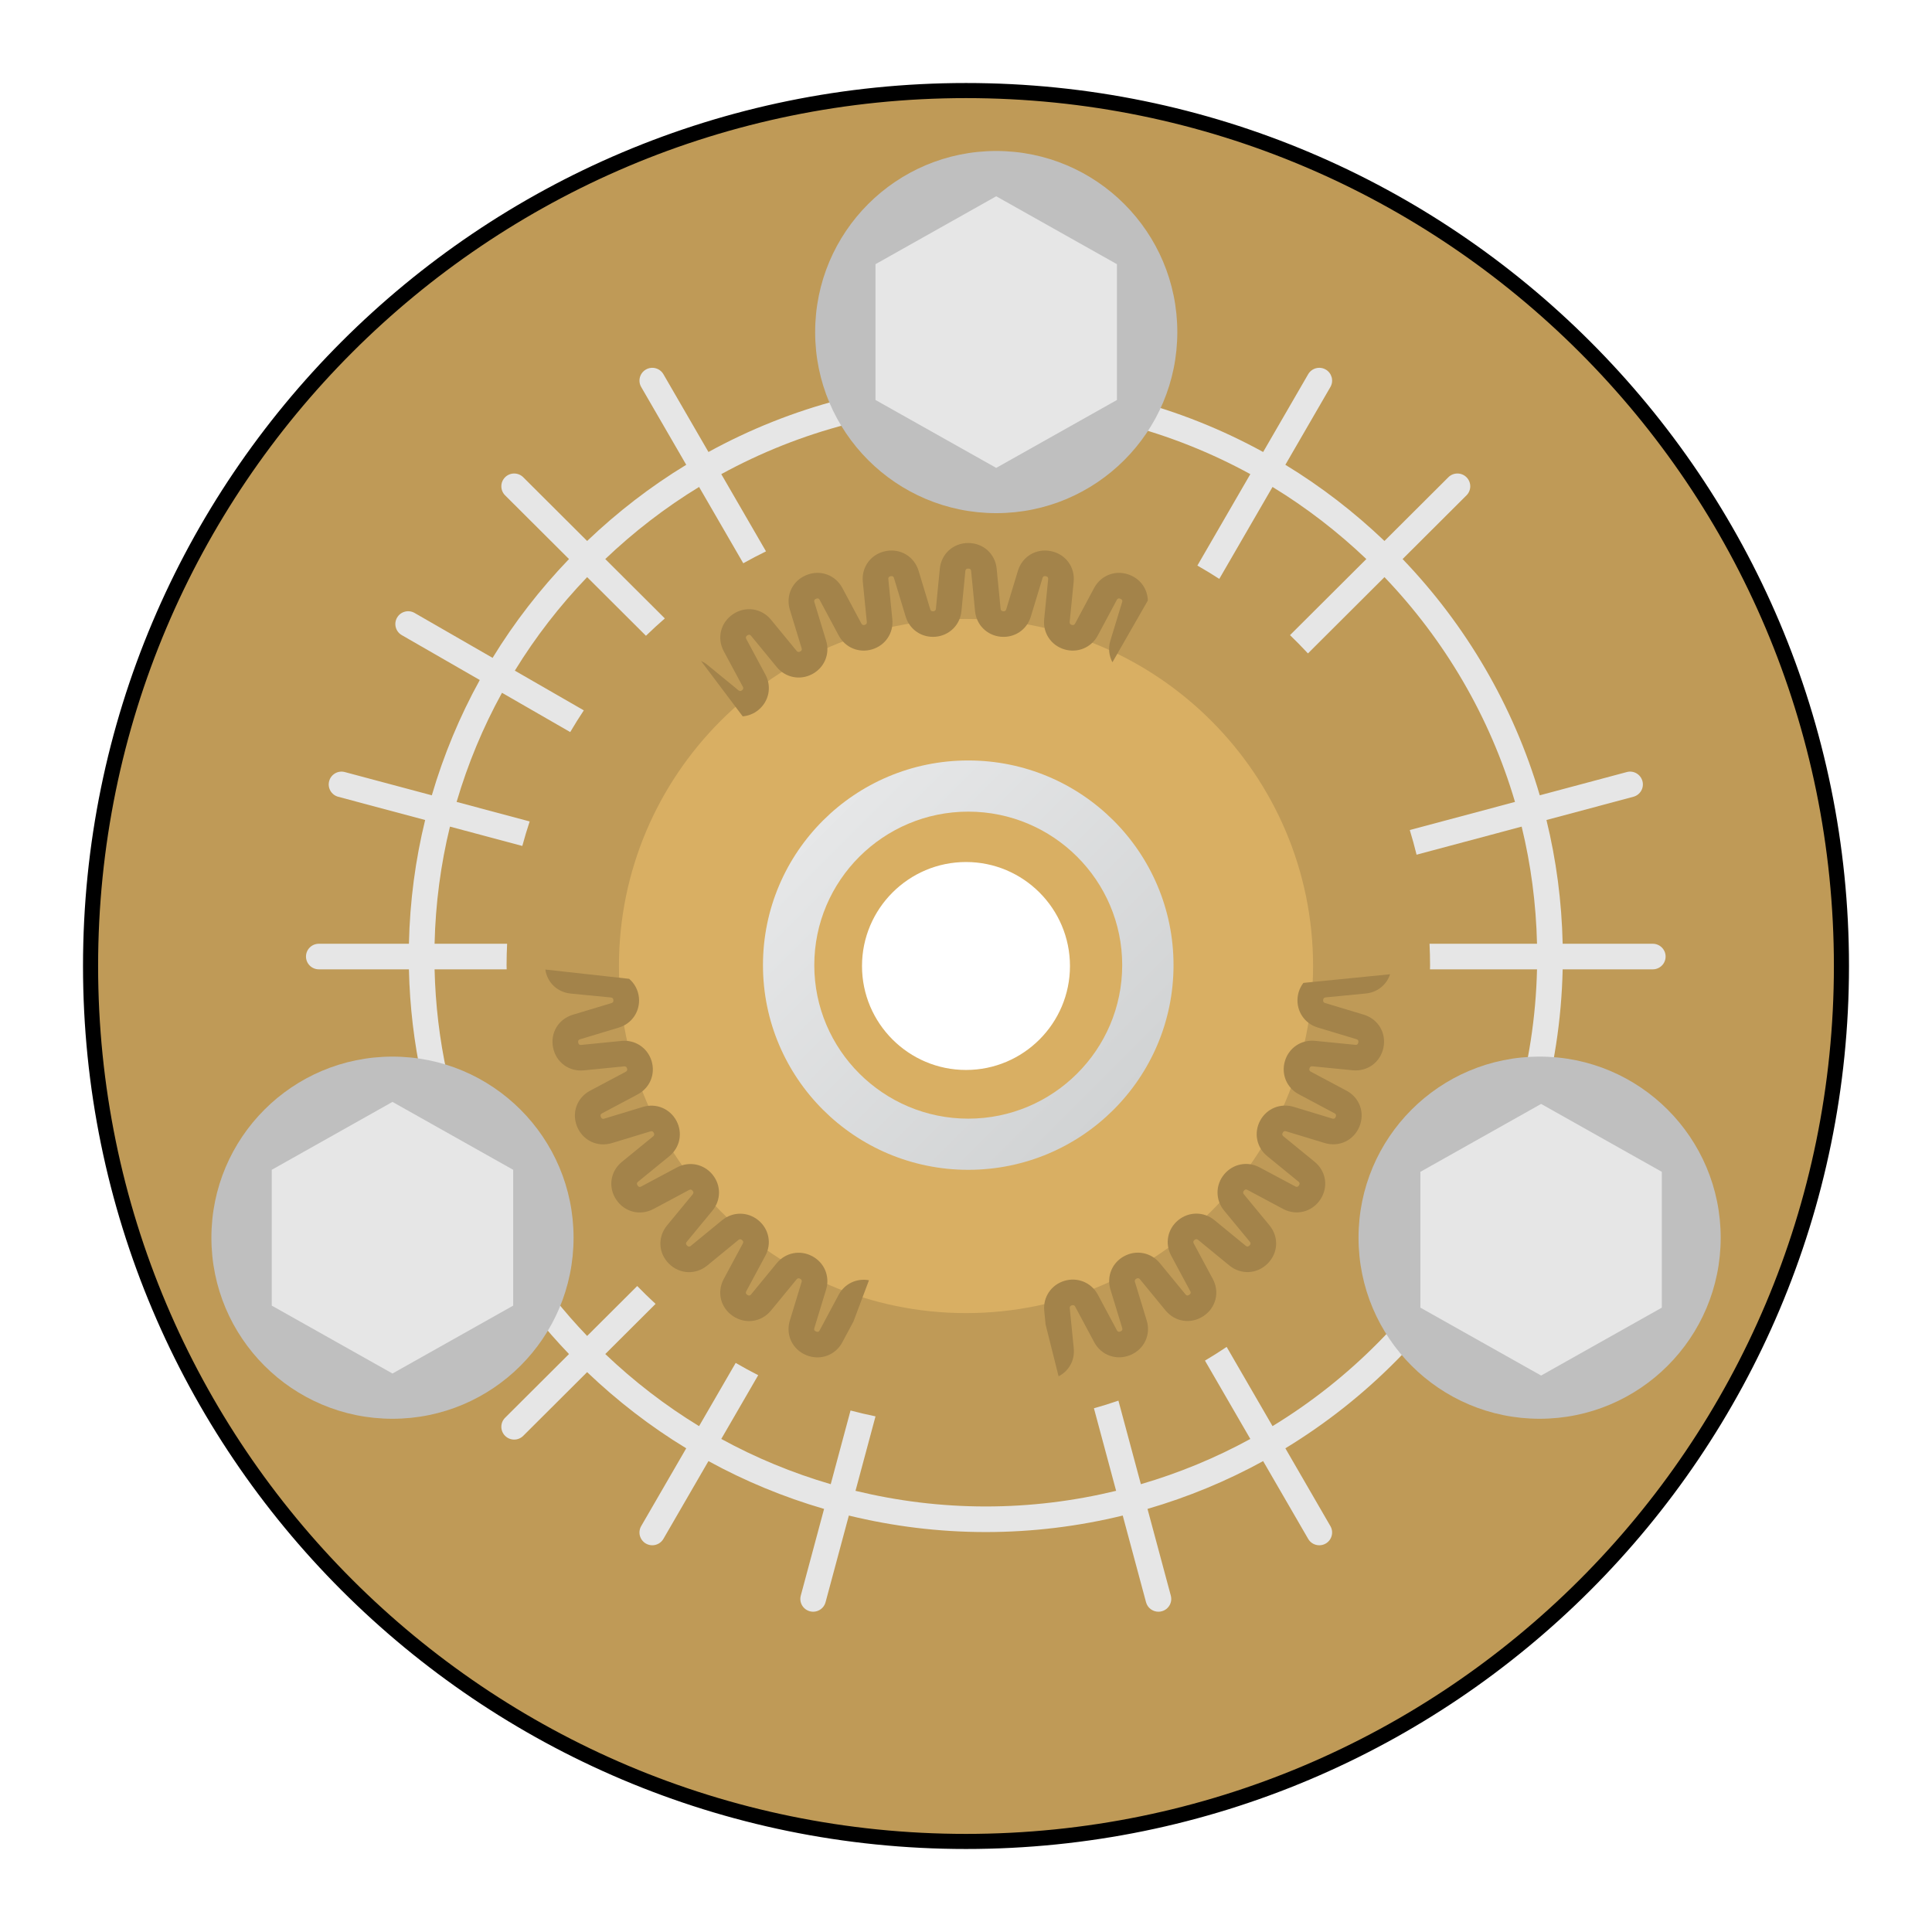 <?xml version="1.0" encoding="UTF-8" standalone="no"?>
<svg
   xmlns:dc="http://purl.org/dc/elements/1.1/"
   xmlns:cc="http://creativecommons.org/ns#"
   xmlns:rdf="http://www.w3.org/1999/02/22-rdf-syntax-ns#"
   xmlns:svg="http://www.w3.org/2000/svg"
   xmlns="http://www.w3.org/2000/svg"
   xmlns:sodipodi="http://sodipodi.sourceforge.net/DTD/sodipodi-0.dtd"
   xmlns:inkscape="http://www.inkscape.org/namespaces/inkscape"
   viewBox="0 0 341.333 341.333"
   height="256"
   width="256"
   xml:space="preserve"
   id="svg2"
   version="1.1"
   sodipodi:docname="Tomb Raider-content.svg"
   inkscape:version="0.92.3 (2405546, 2018-03-11)"><sodipodi:namedview
     pagecolor="#ffffff"
     bordercolor="#666666"
     borderopacity="1"
     objecttolerance="10"
     gridtolerance="10"
     guidetolerance="10"
     inkscape:pageopacity="0"
     inkscape:pageshadow="2"
     inkscape:window-width="1920"
     inkscape:window-height="1001"
     id="namedview54"
     showgrid="false"
     inkscape:pagecheckerboard="true"
     inkscape:zoom="1.9555921"
     inkscape:cx="5.0808308"
     inkscape:cy="137.29159"
     inkscape:window-x="-9"
     inkscape:window-y="-9"
     inkscape:window-maximized="1"
     inkscape:current-layer="svg2" /><defs
     id="defs6"><clipPath
       id="clipPath18"
       clipPathUnits="userSpaceOnUse"><path
         id="path16"
         d="M 0,256 H 256 V 0 H 0 Z" /></clipPath><clipPath
       id="clipPath26"
       clipPathUnits="userSpaceOnUse"><path
         id="path24"
         d="M 4,252 H 252 V 4 H 4 Z" /></clipPath><linearGradient
       id="linearGradient64"
       spreadMethod="pad"
       gradientTransform="matrix(51.214,51.214,-51.214,51.214,145.456,144.908)"
       gradientUnits="userSpaceOnUse"
       y2="0"
       x2="1"
       y1="0"
       x1="0"><stop
         id="stop60"
         offset="0"
         style="stop-opacity:1;stop-color:#e6e7e8" /><stop
         id="stop62"
         offset="1"
         style="stop-opacity:1;stop-color:#d1d3d4" /></linearGradient><clipPath
       id="clipPath74"
       clipPathUnits="userSpaceOnUse"><path
         id="path72"
         d="M 0,256 H 256 V 0 H 0 Z" /></clipPath></defs><g
     id="g36"
     transform="matrix(1.333,0,0,-1.333,170.667,228.673)"><path
       inkscape:connector-curvature="0"
       d="M 0,0 C -23.993,0 -43.505,19.518 -43.505,43.505 -43.505,67.493 -23.993,87.01 0,87.01 23.987,87.01 43.5,67.493 43.5,43.505 43.5,19.518 23.987,0 0,0 m 0,159.505 c -64.071,0 -116,-51.934 -116,-116 0,-64.066 51.929,-116 116,-116 64.051,0 116,51.934 116,116 0,64.066 -51.949,116 -116,116"
       style="fill:#bf9a57;fill-opacity:1;fill-rule:nonzero;stroke:none"
       id="path38" /></g><g
     id="g40"
     transform="matrix(1.333,0,0,-1.333,170.67,189.034)"><path
       inkscape:connector-curvature="0"
       d="m 0,0 c -7.596,0 -13.786,6.176 -13.786,13.775 0,7.605 6.19,13.786 13.786,13.786 7.6,0 13.777,-6.181 13.777,-13.786 C 13.777,6.176 7.6,0 0,0 m 0.001,59.775 c -25.364,0 -46.003,-20.65 -46.003,-46 0,-25.348 20.639,-46 46.003,-46 25.337,0 45.997,20.652 45.997,46 0,25.35 -20.66,46 -45.997,46"
       style="fill:#d9af63;fill-opacity:1;fill-rule:nonzero;stroke:none"
       id="path42" /></g><g
     id="g44"
     transform="matrix(1.333,0,0,-1.333,224.822,251.96)"><path
       inkscape:connector-curvature="0"
       d="M 0,0 -6.08,10.499 C -7.019,9.866 -7.98,9.266 -8.955,8.684 l 6.012,-10.382 c -4.562,-2.496 -9.422,-4.509 -14.506,-5.996 l -2.976,11.072 c -1.069,-0.367 -2.152,-0.704 -3.247,-1.012 l 2.941,-10.94 c -5.542,-1.344 -11.322,-2.073 -17.272,-2.073 -5.949,0 -11.728,0.729 -17.269,2.072 l 2.652,9.871 c -1.115,0.226 -2.218,0.49 -3.311,0.776 l -2.625,-9.767 c -5.084,1.488 -9.944,3.501 -14.506,5.997 l 4.894,8.45 C -69.18,7.269 -70.175,7.81 -71.152,8.38 L -76.005,0 c -4.488,2.734 -8.647,5.95 -12.432,9.555 l 6.666,6.646 c -0.833,0.767 -1.641,1.559 -2.431,2.369 l -6.639,-6.619 c -12.172,12.709 -19.784,29.777 -20.219,48.593 h 9.555 c -0.002,0.181 -0.014,0.358 -0.014,0.539 0,0.957 0.028,1.905 0.072,2.851 h -9.613 c 0.123,5.335 0.818,10.529 2.037,15.524 l 9.591,-2.562 c 0.294,1.096 0.622,2.178 0.975,3.249 l -9.684,2.587 c 1.493,5.069 3.511,9.915 6.015,14.463 l 9.043,-5.206 c 0.576,0.976 1.173,1.938 1.801,2.878 l -9.142,5.263 c 2.743,4.475 5.968,8.622 9.583,12.396 l 7.795,-7.773 c 0.812,0.79 1.648,1.555 2.503,2.299 l -7.895,7.871 c 3.786,3.604 7.944,6.82 12.433,9.555 l 5.857,-10.115 c 0.989,0.552 1.991,1.082 3.012,1.579 l -5.926,10.234 c 10.416,5.7 22.363,8.949 35.059,8.949 12.697,0 24.645,-3.249 35.06,-8.949 L -9.96,114.059 c 0.985,-0.563 1.954,-1.151 2.904,-1.766 L 0,124.478 c 4.488,-2.735 8.647,-5.951 12.433,-9.555 L 2.318,104.838 c 0.813,-0.787 1.608,-1.593 2.376,-2.424 l 10.142,10.112 c 7.96,-8.31 13.97,-18.483 17.3,-29.794 L 18.192,79.006 c 0.332,-1.076 0.627,-2.168 0.9,-3.269 l 13.927,3.721 c 1.217,-4.995 1.913,-10.189 2.036,-15.524 H 20.809 c 0.044,-0.946 0.072,-1.894 0.072,-2.851 0,-0.181 -0.013,-0.358 -0.014,-0.539 H 35.055 C 34.463,34.931 20.576,12.536 0,0 M 50.397,63.934 H 38.454 c -0.124,5.638 -0.857,11.126 -2.15,16.402 l 11.522,3.078 c 0.907,0.243 1.445,1.172 1.202,2.076 -0.244,0.904 -1.174,1.446 -2.082,1.198 L 35.42,83.609 c -3.488,11.894 -9.807,22.587 -18.181,31.313 l 8.469,8.444 c 0.664,0.662 0.664,1.735 0,2.397 -0.664,0.662 -1.74,0.662 -2.404,0 l -8.469,-8.444 C 10.84,121.131 6.446,124.53 1.7,127.415 l 5.97,10.309 c 0.469,0.811 0.191,1.847 -0.622,2.316 -0.818,0.469 -1.854,0.189 -2.323,-0.621 L -1.244,129.11 c -10.916,5.989 -23.443,9.406 -36.759,9.406 -13.314,0 -25.842,-3.417 -36.757,-9.406 l -5.97,10.309 c -0.47,0.81 -1.511,1.09 -2.323,0.621 -0.813,-0.469 -1.091,-1.505 -0.622,-2.316 l 5.969,-10.309 c -4.745,-2.885 -9.139,-6.284 -13.134,-10.096 l -8.469,8.444 c -0.664,0.662 -1.74,0.662 -2.404,0 -0.664,-0.662 -0.664,-1.735 0,-2.397 l 8.469,-8.444 c -3.823,-3.984 -7.233,-8.364 -10.126,-13.096 l -10.339,5.952 c -0.815,0.469 -1.854,0.19 -2.322,-0.621 -0.469,-0.811 -0.192,-1.847 0.622,-2.316 l 10.34,-5.951 c -2.651,-4.803 -4.785,-9.923 -6.356,-15.281 l -11.525,3.079 c -0.911,0.248 -1.839,-0.294 -2.082,-1.198 -0.243,-0.904 0.295,-1.833 1.202,-2.076 l 11.521,-3.078 c -1.293,-5.275 -2.026,-10.764 -2.15,-16.402 h -11.943 c -0.939,0 -1.701,-0.759 -1.701,-1.695 0,-0.936 0.762,-1.695 1.701,-1.695 h 11.943 c 0.435,-19.751 8.428,-37.665 21.215,-50.989 l -8.469,-8.444 c -0.664,-0.662 -0.664,-1.734 0,-2.396 0.332,-0.331 0.767,-0.497 1.202,-0.497 0.435,0 0.87,0.166 1.202,0.497 l 8.469,8.443 c 3.995,-3.811 8.388,-7.211 13.134,-10.096 l -5.969,-10.309 c -0.469,-0.811 -0.191,-1.847 0.622,-2.316 0.269,-0.154 0.561,-0.226 0.849,-0.226 0.588,0 1.159,0.305 1.474,0.848 l 5.969,10.308 c 4.817,-2.642 9.952,-4.769 15.325,-6.337 l -3.088,-11.492 c -0.243,-0.903 0.295,-1.834 1.202,-2.075 0.148,-0.04 0.296,-0.059 0.441,-0.059 0.75,0 1.438,0.498 1.641,1.257 l 3.087,11.488 c 5.822,-1.418 11.897,-2.187 18.15,-2.187 6.255,0 12.329,0.769 18.151,2.187 l 3.088,-11.488 c 0.203,-0.759 0.89,-1.257 1.641,-1.257 0.145,0 0.294,0.019 0.44,0.059 0.908,0.241 1.446,1.172 1.203,2.075 l -3.089,11.493 c 5.374,1.567 10.508,3.694 15.325,6.336 l 5.969,-10.308 c 0.315,-0.545 0.886,-0.848 1.474,-0.848 0.288,0 0.581,0.072 0.849,0.226 0.813,0.469 1.091,1.505 0.622,2.316 L 1.701,-2.938 c 21.591,13.125 36.161,36.616 36.753,63.482 h 11.943 c 0.939,0 1.701,0.759 1.701,1.695 0,0.936 -0.762,1.695 -1.701,1.695"
       style="fill:#e6e6e6;fill-opacity:1;fill-rule:nonzero;stroke:none"
       id="path46" /></g><path
     inkscape:connector-curvature="0"
     d="m 134.796,170.515 c 0,19.972 16.237,36.161 36.267,36.161 v 0 c 20.031,0 36.267,-16.189 36.267,-36.161 v 0 c 0,-19.971 -16.236,-36.161 -36.267,-36.161 v 0 c -20.029,0 -36.267,16.191 -36.267,36.161 m 9.067,0 c 0,-14.955 12.203,-27.12 27.2,-27.12 v 0 c 14.999,0 27.2,12.165 27.2,27.12 v 0 c 0,14.956 -12.201,27.121 -27.2,27.121 v 0 c -14.997,0 -27.2,-12.165 -27.2,-27.121"
     style="fill:url(#linearGradient64);stroke:none;stroke-width:1.333;opacity:1"
     id="path66" /><g
     id="g76"
     transform="matrix(1.333,0,0,-1.333,304,218.667)"><path
       inkscape:connector-curvature="0"
       d="m 0,0 c 0,-13.255 -10.745,-24 -24,-24 -13.255,0 -24,10.745 -24,24 0,13.255 10.745,24 24,24 C -10.745,24 0,13.255 0,0"
       style="fill:#bfbfbf;fill-opacity:1;fill-rule:nonzero;stroke:none"
       id="path78" /></g><g
     id="g80"
     transform="matrix(1.333,0,0,-1.333,293.6,231.026)"><path
       inkscape:connector-curvature="0"
       d="m 0,0 v 18 l -16,9 -16,-9 V 0 l 16,-9 z"
       style="fill:#e6e6e6;fill-opacity:1;fill-rule:nonzero;stroke:none"
       id="path82" /></g><g
     id="g84"
     transform="matrix(1.333,0,0,-1.333,208,58.667)"><path
       inkscape:connector-curvature="0"
       d="m 0,0 c 0,-13.255 -10.745,-24 -24,-24 -13.255,0 -24,10.745 -24,24 0,13.255 10.745,24 24,24 C -10.745,24 0,13.255 0,0"
       style="fill:#bfbfbf;fill-opacity:1;fill-rule:nonzero;stroke:none"
       id="path86" /></g><g
     id="g88"
     transform="matrix(1.333,0,0,-1.333,197.333,70.667)"><path
       inkscape:connector-curvature="0"
       d="m 0,0 v 18 l -16,9 -16,-9 V 0 l 16,-9 z"
       style="fill:#e6e6e6;fill-opacity:1;fill-rule:nonzero;stroke:none"
       id="path90" /></g><g
     id="g92"
     transform="matrix(1.333,0,0,-1.333,101.333,218.667)"><path
       inkscape:connector-curvature="0"
       d="m 0,0 c 0,-13.255 -10.745,-24 -24,-24 -13.255,0 -24,10.745 -24,24 0,13.255 10.745,24 24,24 C -10.745,24 0,13.255 0,0"
       style="fill:#bfbfbf;fill-opacity:1;fill-rule:nonzero;stroke:none"
       id="path94" /></g><g
     id="g96"
     transform="matrix(1.333,0,0,-1.333,90.667,230.667)"><path
       inkscape:connector-curvature="0"
       d="m 0,0 v 18 l -16,9 -16,-9 V 0 l 16,-9 z"
       style="fill:#e6e6e6;fill-opacity:1;fill-rule:nonzero;stroke:none"
       id="path98" /></g><g
     id="g100"
     transform="matrix(1.333,0,0,-1.333,148.17,228.754)"><path
       inkscape:connector-curvature="0"
       d="m 0,0 -2.51,-4.692 c -0.058,-0.108 -0.161,-0.31 -0.488,-0.176 -0.324,0.135 -0.257,0.351 -0.222,0.469 l 1.554,5.088 C -1.133,2.436 -1.888,4.256 -3.503,5.115 -5.117,5.979 -7.056,5.594 -8.216,4.18 l -3.381,-4.115 c -0.075,-0.098 -0.217,-0.275 -0.512,-0.076 -0.291,0.194 -0.183,0.394 -0.126,0.499 l 2.519,4.69 c 0.865,1.609 0.481,3.543 -0.934,4.701 -1.417,1.157 -3.392,1.157 -4.807,-0.003 l -4.121,-3.379 c -0.094,-0.076 -0.271,-0.222 -0.516,0.025 -0.249,0.249 -0.104,0.424 -0.026,0.518 l 3.388,4.108 c 1.163,1.412 1.164,3.381 0.002,4.793 -1.161,1.411 -3.097,1.792 -4.713,0.932 l -4.704,-2.511 c -0.106,-0.058 -0.306,-0.169 -0.501,0.124 -0.196,0.289 -0.019,0.434 0.076,0.511 l 4.127,3.371 c 1.416,1.156 1.802,3.088 0.94,4.697 -0.863,1.611 -2.689,2.365 -4.442,1.834 l -5.103,-1.548 c -0.117,-0.038 -0.335,-0.104 -0.469,0.219 -0.133,0.322 0.067,0.429 0.175,0.487 l 4.706,2.503 c 1.617,0.859 2.373,2.678 1.843,4.424 -0.531,1.748 -2.177,2.846 -3.998,2.662 l -5.308,-0.526 c -0.125,-0.016 -0.349,-0.035 -0.417,0.308 -0.068,0.343 0.15,0.409 0.267,0.443 l 5.105,1.54 c 1.753,0.527 2.853,2.165 2.673,3.981 -0.099,1.006 -0.581,1.874 -1.294,2.485 l -11.111,1.231 c 0.248,-1.708 1.581,-3.011 3.366,-3.185 l 5.309,-0.517 c 0.094,-0.01 0.315,-0.031 0.347,-0.345 0.031,-0.315 -0.182,-0.377 -0.273,-0.406 l -5.107,-1.539 c -1.904,-0.575 -3.005,-2.404 -2.617,-4.348 0.389,-1.948 2.104,-3.22 4.088,-3.022 l 5.308,0.526 c 0.1,0.005 0.316,0.032 0.408,-0.271 0.091,-0.301 -0.104,-0.403 -0.188,-0.45 l -4.707,-2.503 c -1.756,-0.934 -2.477,-2.942 -1.717,-4.774 0.763,-1.834 2.699,-2.743 4.601,-2.169 l 5.102,1.55 c 0.09,0.032 0.305,0.093 0.454,-0.187 0.149,-0.278 -0.022,-0.419 -0.096,-0.479 l -4.127,-3.37 c -1.54,-1.258 -1.855,-3.368 -0.749,-5.016 1.106,-1.65 3.181,-2.165 4.935,-1.231 l 4.704,2.513 c 0.084,0.043 0.279,0.147 0.479,-0.096 0.201,-0.243 0.061,-0.415 0,-0.488 l -3.389,-4.109 c -1.264,-1.533 -1.159,-3.663 0.249,-5.067 1.407,-1.403 3.542,-1.506 5.08,-0.246 l 4.121,3.378 c 0.074,0.059 0.245,0.201 0.49,0 0.244,-0.198 0.14,-0.394 0.095,-0.477 l -2.52,-4.689 c -0.939,-1.749 -0.421,-3.819 1.234,-4.921 1.654,-1.105 3.771,-0.788 5.032,0.746 l 3.38,4.115 c 0.061,0.072 0.203,0.243 0.481,0.095 0.279,-0.149 0.214,-0.359 0.187,-0.45 L -6.472,-3.413 C -7.051,-5.312 -6.137,-7.24 -4.299,-8 c 1.836,-0.755 3.853,-0.041 4.789,1.712 l 1.472,2.752 2.054,5.462 C 2.4,2.223 0.792,1.482 0,0"
       style="fill:#a3834a;fill-opacity:1;fill-rule:nonzero;stroke:none"
       id="path102" /></g><g
     id="g104"
     transform="matrix(1.333,0,0,-1.333,171.575,100.917)"><path
       inkscape:connector-curvature="0"
       d="M 0,0 0.518,-5.293 C 0.696,-7.11 2.092,-8.505 3.915,-8.684 5.746,-8.86 7.378,-7.767 7.909,-6.02 l 1.544,5.092 c 0.034,0.118 0.096,0.338 0.444,0.266 0.343,-0.068 0.32,-0.294 0.309,-0.416 L 9.678,-6.37 c -0.181,-1.817 0.915,-3.456 2.667,-3.985 1.756,-0.531 3.578,0.226 4.44,1.835 l 2.51,4.693 c 0.058,0.108 0.161,0.309 0.489,0.175 0.323,-0.134 0.257,-0.351 0.221,-0.467 l -1.554,-5.089 c -0.304,-0.996 -0.177,-2.009 0.277,-2.861 l 4.689,8.18 c -0.031,1.456 -0.89,2.773 -2.333,3.368 -1.837,0.763 -3.851,0.04 -4.789,-1.71 l -2.509,-4.694 c -0.045,-0.083 -0.149,-0.28 -0.453,-0.187 -0.303,0.092 -0.281,0.311 -0.272,0.406 l 0.527,5.293 C 13.786,0.562 12.512,2.275 10.56,2.663 8.615,3.049 6.774,1.953 6.199,0.054 L 4.654,-5.039 C 4.627,-5.129 4.567,-5.343 4.248,-5.31 3.932,-5.279 3.911,-5.059 3.902,-4.964 L 3.383,0.33 C 3.191,2.304 1.606,3.738 -0.384,3.738 -2.375,3.738 -3.959,2.304 -4.152,0.33 L -4.67,-4.964 c -0.009,-0.095 -0.031,-0.315 -0.346,-0.346 -0.317,-0.033 -0.38,0.181 -0.407,0.272 l -1.544,5.092 c -0.575,1.899 -2.411,2.997 -4.362,2.609 -1.951,-0.388 -3.225,-2.101 -3.028,-4.075 l 0.527,-5.295 c 0.009,-0.094 0.032,-0.313 -0.271,-0.405 -0.304,-0.09 -0.408,0.104 -0.453,0.188 l -2.51,4.693 c -0.936,1.75 -2.953,2.473 -4.789,1.71 -1.838,-0.758 -2.752,-2.687 -2.173,-4.586 l 1.554,-5.088 c 0.028,-0.09 0.093,-0.303 -0.187,-0.452 -0.279,-0.146 -0.421,0.023 -0.481,0.096 l -3.38,4.115 c -1.26,1.534 -3.377,1.849 -5.032,0.747 -1.655,-1.103 -2.173,-3.172 -1.234,-4.92 l 2.52,-4.691 c 0.045,-0.083 0.149,-0.277 -0.096,-0.477 -0.243,-0.202 -0.415,-0.061 -0.489,0 l -4.121,3.378 c -0.261,0.214 -0.543,0.374 -0.833,0.509 l 5.529,-7.348 c 0.734,0.065 1.457,0.336 2.072,0.84 1.415,1.158 1.799,3.091 0.934,4.7 l -2.519,4.689 c -0.057,0.108 -0.165,0.307 0.126,0.501 0.295,0.195 0.436,0.018 0.513,-0.076 l 3.38,-4.115 c 1.161,-1.411 3.097,-1.8 4.713,-0.937 1.615,0.861 2.37,2.681 1.837,4.428 l -1.553,5.088 c -0.036,0.117 -0.102,0.334 0.221,0.468 0.329,0.133 0.431,-0.067 0.489,-0.175 l 2.509,-4.692 c 0.861,-1.612 2.685,-2.368 4.441,-1.836 1.751,0.529 2.848,2.168 2.667,3.984 l -0.528,5.294 c -0.012,0.121 -0.034,0.347 0.308,0.415 0.345,0.07 0.41,-0.148 0.445,-0.266 l 1.543,-5.091 c 0.53,-1.748 2.167,-2.837 3.995,-2.665 1.822,0.179 3.219,1.574 3.396,3.391 L -0.769,0 c 0.013,0.122 0.035,0.348 0.385,0.348 C -0.034,0.348 -0.012,0.122 0,0"
       style="fill:#a3834a;fill-opacity:1;fill-rule:nonzero;stroke:none"
       id="path106" /></g><g
     id="g108"
     transform="matrix(1.333,0,0,-1.333,234.227,176.212)"><path
       inkscape:connector-curvature="0"
       d="M 0,0 5.308,0.517 C 6.863,0.668 8.072,1.68 8.524,3.066 L -2.963,1.921 C -3.38,1.377 -3.658,0.719 -3.73,-0.015 c -0.18,-1.815 0.918,-3.453 2.671,-3.98 l 5.107,-1.54 C 4.165,-5.569 4.383,-5.636 4.314,-5.979 4.246,-6.321 4.016,-6.303 3.898,-6.286 l -5.309,0.526 c -1.832,0.184 -3.467,-0.914 -3.997,-2.662 -0.53,-1.746 0.226,-3.565 1.842,-4.423 l 4.706,-2.506 c 0.108,-0.056 0.309,-0.164 0.175,-0.485 -0.133,-0.323 -0.352,-0.257 -0.468,-0.22 l -5.105,1.549 c -1.752,0.525 -3.578,-0.222 -4.441,-1.834 -0.862,-1.609 -0.476,-3.541 0.94,-4.697 l 4.128,-3.371 c 0.095,-0.077 0.272,-0.222 0.076,-0.511 -0.194,-0.292 -0.395,-0.183 -0.502,-0.124 l -4.703,2.509 c -1.615,0.867 -3.553,0.48 -4.714,-0.93 -1.162,-1.412 -1.161,-3.382 0.002,-4.793 l 3.389,-4.108 c 0.078,-0.094 0.222,-0.27 -0.026,-0.518 -0.245,-0.245 -0.422,-0.101 -0.516,-0.025 l -4.122,3.379 c -1.414,1.16 -3.39,1.16 -4.806,0.003 -1.415,-1.159 -1.8,-3.092 -0.934,-4.702 l 2.518,-4.689 c 0.058,-0.105 0.166,-0.306 -0.126,-0.499 -0.292,-0.199 -0.434,-0.022 -0.512,0.076 l -3.38,4.114 c -1.16,1.413 -3.098,1.8 -4.714,0.936 -1.614,-0.859 -2.369,-2.68 -1.837,-4.426 l 1.555,-5.089 c 0.035,-0.117 0.101,-0.334 -0.222,-0.468 -0.326,-0.136 -0.431,0.068 -0.488,0.175 l -2.511,4.693 c -0.862,1.612 -2.692,2.364 -4.44,1.836 -1.752,-0.53 -2.848,-2.168 -2.667,-3.985 l 0.179,-1.798 1.722,-6.867 c 1.352,0.69 2.17,2.106 2.01,3.706 l -0.528,5.295 c -0.009,0.093 -0.031,0.314 0.271,0.405 0.303,0.094 0.409,-0.105 0.454,-0.188 l 2.51,-4.692 c 0.937,-1.753 2.951,-2.467 4.789,-1.712 1.838,0.76 2.752,2.688 2.173,4.587 l -1.554,5.089 c -0.027,0.09 -0.093,0.3 0.187,0.45 0.281,0.148 0.419,-0.021 0.481,-0.095 l 3.379,-4.115 c 1.262,-1.534 3.377,-1.851 5.033,-0.746 1.654,1.102 2.173,3.172 1.233,4.921 l -2.519,4.689 c -0.045,0.083 -0.15,0.278 0.095,0.477 0.247,0.204 0.417,0.059 0.49,0 l 4.121,-3.378 c 1.537,-1.262 3.673,-1.16 5.08,0.246 1.407,1.404 1.513,3.534 0.248,5.067 l -3.389,4.109 c -0.06,0.073 -0.2,0.245 0,0.488 0.204,0.247 0.398,0.138 0.481,0.095 l 4.702,-2.512 c 1.753,-0.934 3.828,-0.419 4.935,1.23 1.106,1.649 0.791,3.759 -0.749,5.017 l -4.127,3.37 c -0.074,0.06 -0.245,0.201 -0.096,0.479 0.149,0.28 0.362,0.218 0.453,0.187 l 5.103,-1.55 c 1.913,-0.576 3.84,0.336 4.601,2.169 0.761,1.832 0.039,3.84 -1.717,4.773 l -4.707,2.505 c -0.084,0.045 -0.279,0.148 -0.187,0.449 0.091,0.302 0.312,0.278 0.406,0.271 L 3.563,-9.66 c 1.97,-0.195 3.698,1.074 4.086,3.021 0.388,1.945 -0.712,3.774 -2.617,4.349 l -5.107,1.539 C -0.166,-0.723 -0.378,-0.66 -0.348,-0.346 -0.315,-0.031 -0.094,-0.01 0,0"
       style="fill:#a3834a;fill-opacity:1;fill-rule:nonzero;stroke:none"
       id="path110" /></g><path
     inkscape:connector-curvature="0"
     d="m 170.667,16 c -85.428,0 -154.667,69.245 -154.667,154.667 0,85.421 69.239,154.667 154.667,154.667 85.401,0 154.667,-69.245 154.667,-154.667 0,-85.421 -69.265,-154.667 -154.667,-154.667"
     style="fill:none;fill-opacity:1;fill-rule:nonzero;stroke:#000000;stroke-width:2.667;stroke-miterlimit:4;stroke-dasharray:none"
     id="path852"
     sodipodi:nodetypes="csssc" /></svg>